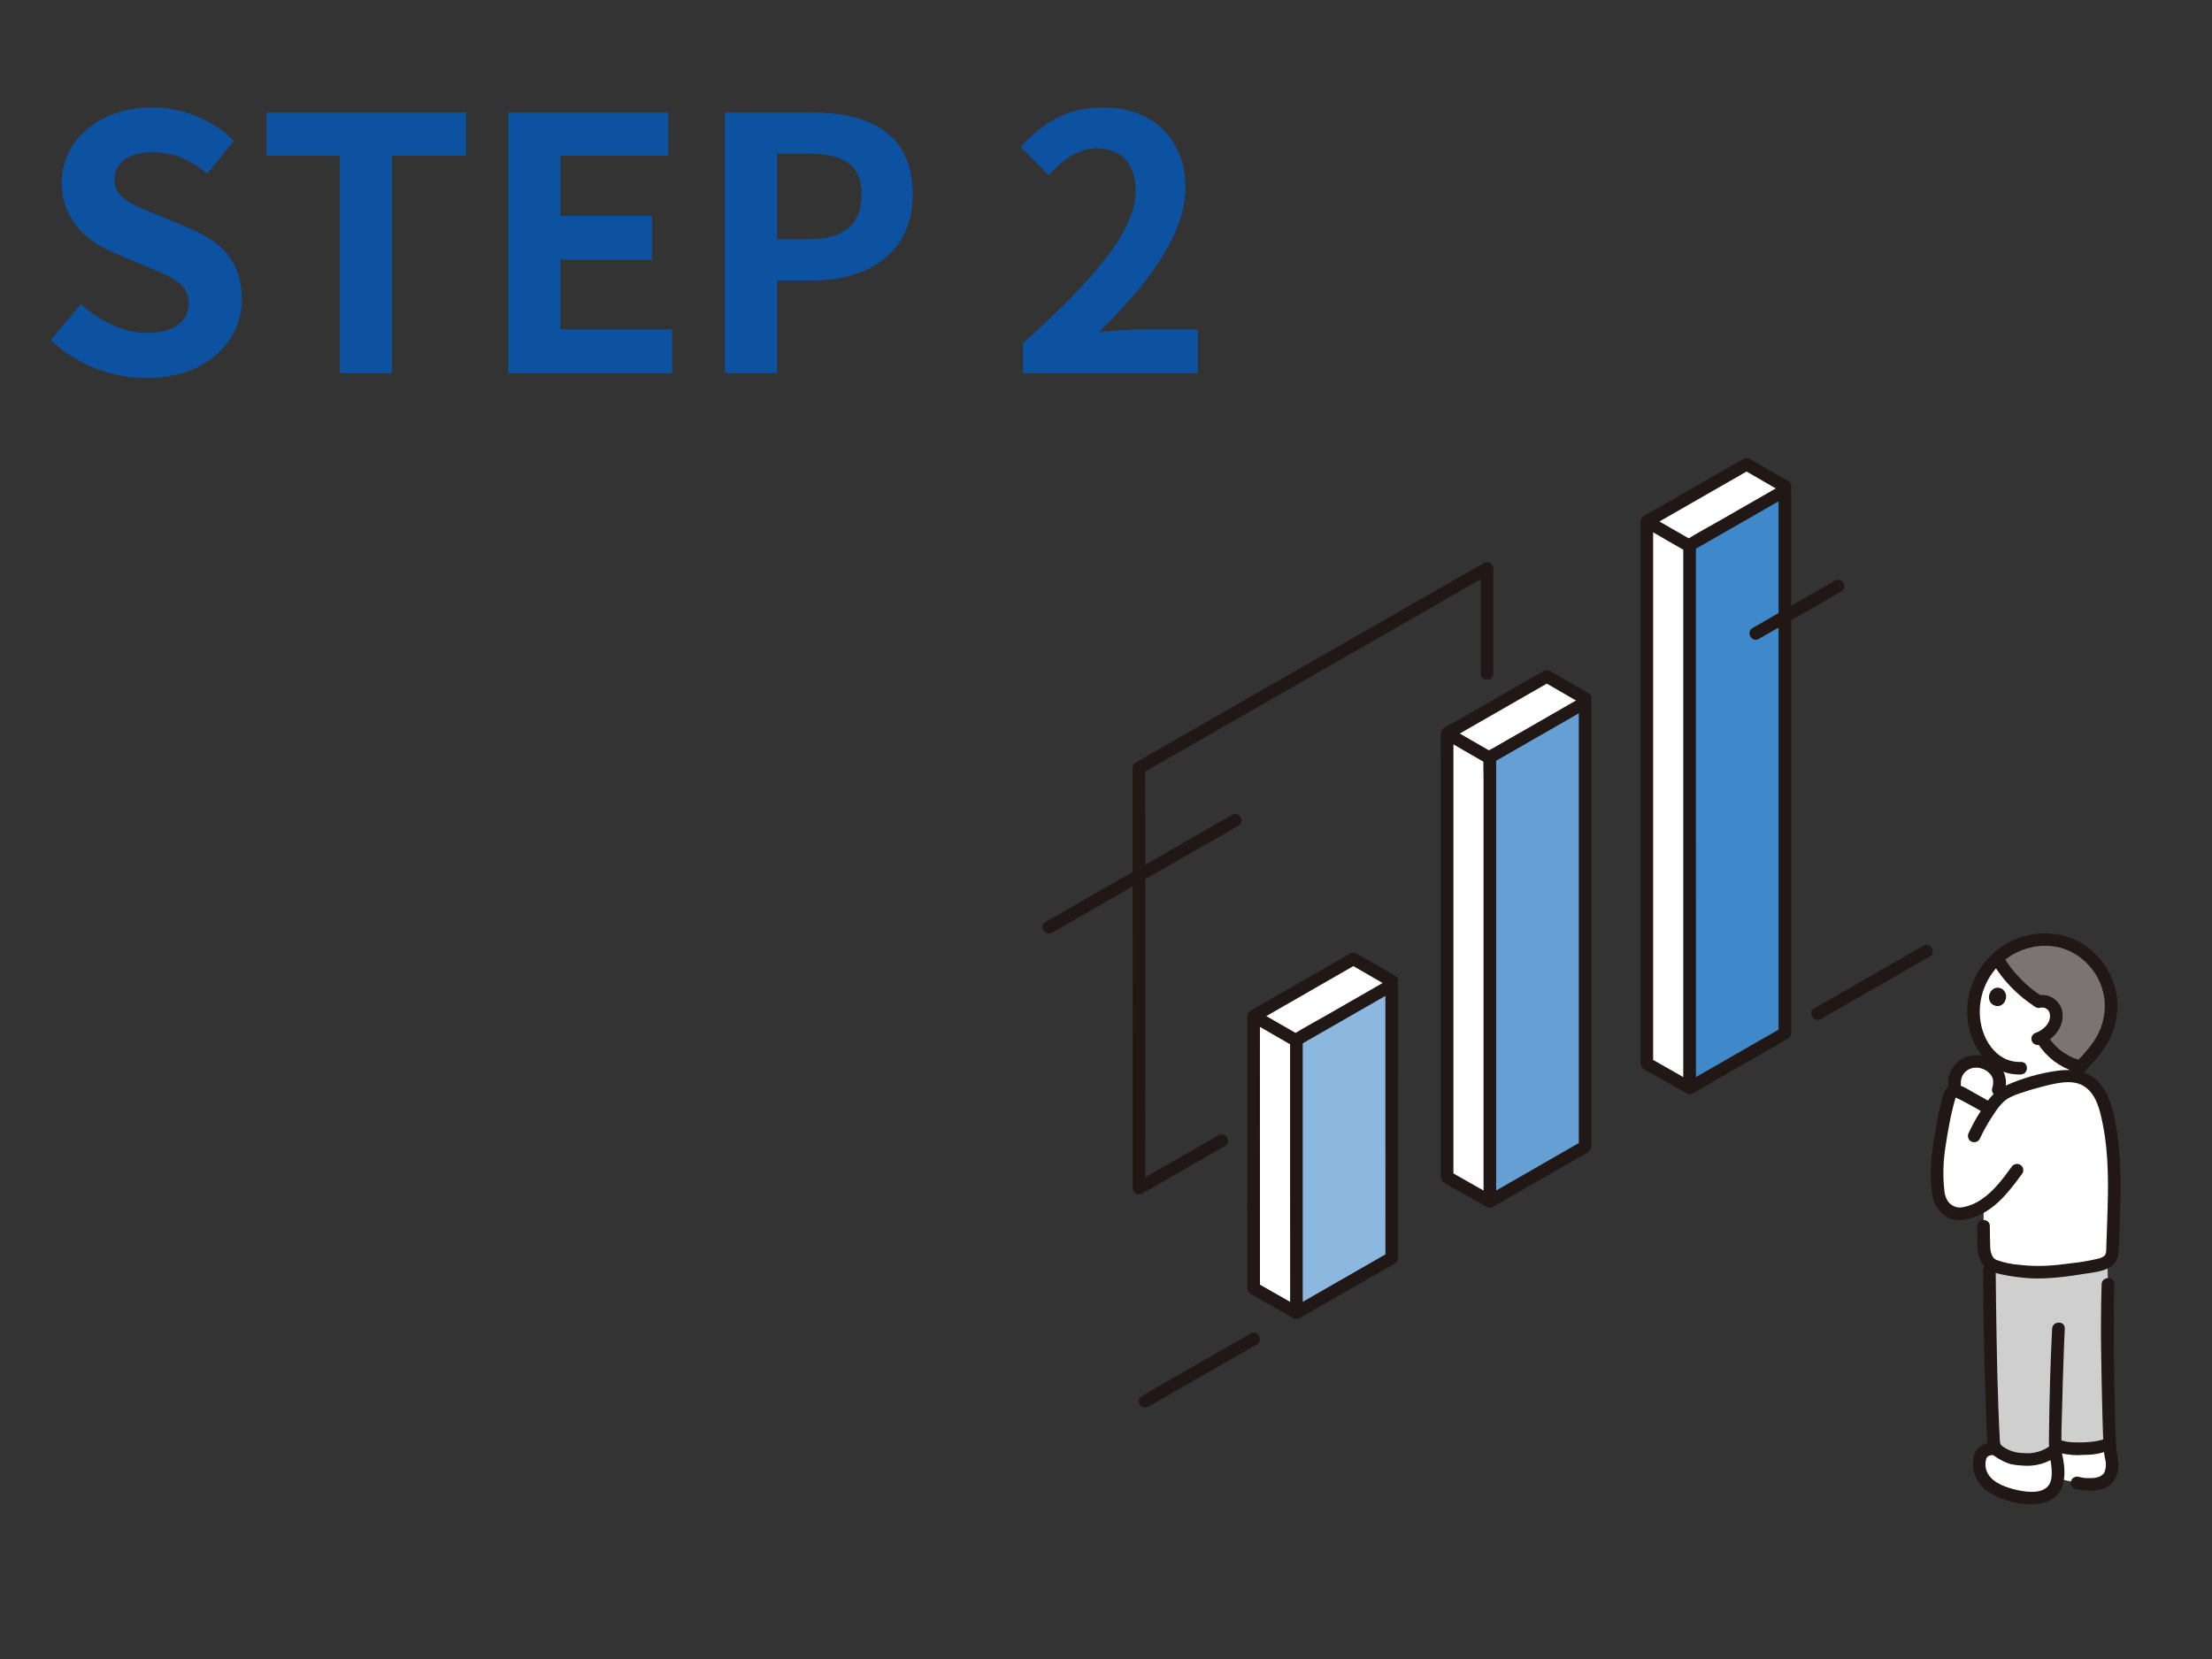 <svg xmlns="http://www.w3.org/2000/svg" xmlns:xlink="http://www.w3.org/1999/xlink" width="200" zoomAndPan="magnify" viewBox="0 0 150 112.5" height="150" preserveAspectRatio="xMidYMid meet" version="1.0"><rect x="0" y="0" width="150" height="112.5" fill="#333333" stroke="none"/><defs><g/><clipPath id="48fd9a4d33"><path d="M 111 31.062 L 122 31.062 L 122 74 L 111 74 Z M 111 31.062 " clip-rule="nonzero"/></clipPath><clipPath id="9a43c83afe"><path d="M 111 31.062 L 122 31.062 L 122 75 L 111 75 Z M 111 31.062 " clip-rule="nonzero"/></clipPath><clipPath id="95d2628a27"><path d="M 70.656 55 L 85 55 L 85 64 L 70.656 64 Z M 70.656 55 " clip-rule="nonzero"/></clipPath><clipPath id="6d6afcbbd8"><path d="M 134 97 L 143.832 97 L 143.832 101.996 L 134 101.996 Z M 134 97 " clip-rule="nonzero"/></clipPath><clipPath id="092f7cce90"><path d="M 135 63 L 143.832 63 L 143.832 73 L 135 73 Z M 135 63 " clip-rule="nonzero"/></clipPath><clipPath id="0489a56b4b"><path d="M 131 72 L 143.832 72 L 143.832 87 L 131 87 Z M 131 72 " clip-rule="nonzero"/></clipPath><clipPath id="497537972a"><path d="M 134 85 L 143.832 85 L 143.832 99 L 134 99 Z M 134 85 " clip-rule="nonzero"/></clipPath><clipPath id="7ec1d559f4"><path d="M 142 86 L 143.832 86 L 143.832 99 L 142 99 Z M 142 86 " clip-rule="nonzero"/></clipPath><clipPath id="ee180c9f8c"><path d="M 139 97 L 143.832 97 L 143.832 99 L 139 99 Z M 139 97 " clip-rule="nonzero"/></clipPath><clipPath id="de5fd35245"><path d="M 133 97 L 140 97 L 140 101.996 L 133 101.996 Z M 133 97 " clip-rule="nonzero"/></clipPath><clipPath id="348a12e885"><path d="M 140 97 L 143.832 97 L 143.832 101.996 L 140 101.996 Z M 140 97 " clip-rule="nonzero"/></clipPath><clipPath id="d2c896c718"><path d="M 133 72 L 143.832 72 L 143.832 87 L 133 87 Z M 133 72 " clip-rule="nonzero"/></clipPath><clipPath id="916547a7bf"><path d="M 133 63 L 143.832 63 L 143.832 74 L 133 74 Z M 133 63 " clip-rule="nonzero"/></clipPath></defs><path fill="#211715" d="M 101.262 45.688 C 101.262 43.305 101.262 40.926 101.262 38.547 C 101.262 38.469 101.242 38.398 101.203 38.336 C 101.164 38.27 101.113 38.219 101.047 38.18 C 100.98 38.145 100.91 38.125 100.832 38.125 C 100.758 38.125 100.688 38.141 100.621 38.18 L 90.68 43.875 L 81.234 49.289 L 77.016 51.707 C 76.875 51.793 76.805 51.914 76.805 52.074 C 76.805 55.27 76.805 58.465 76.805 61.66 C 76.805 65.566 76.809 69.477 76.809 73.387 C 76.809 75.781 76.809 78.176 76.809 80.57 C 76.809 80.648 76.828 80.719 76.867 80.781 C 76.906 80.848 76.957 80.898 77.023 80.938 C 77.09 80.973 77.16 80.992 77.238 80.992 C 77.312 80.992 77.387 80.977 77.453 80.938 C 79.324 79.863 81.195 78.789 83.07 77.715 C 83.547 77.445 83.117 76.711 82.637 76.984 C 80.766 78.059 78.891 79.129 77.02 80.203 L 77.664 80.57 C 77.664 76.402 77.664 72.234 77.66 68.062 C 77.66 64.426 77.66 60.789 77.66 57.152 C 77.66 55.461 77.656 53.77 77.656 52.074 L 77.445 52.441 L 85.574 47.785 L 95.426 42.137 L 101.051 38.914 L 100.406 38.547 C 100.406 40.926 100.406 43.309 100.406 45.688 C 100.406 46.234 101.262 46.234 101.262 45.688 Z M 101.262 45.688 " fill-opacity="1" fill-rule="nonzero"/><path fill="#ffffff" d="M 94.387 66.531 C 93.98 66.301 92.969 65.715 91.777 65.023 L 85.012 68.906 C 85.012 70.09 85.016 86.332 85.016 87.363 C 86.371 88.145 87.438 88.738 87.898 89.008 Z M 94.387 66.531 " fill-opacity="1" fill-rule="nonzero"/><path fill="#8cb8df" d="M 94.32 66.828 C 92.32 67.977 90.16 69.215 87.914 70.504 C 87.914 72.527 87.914 86.367 87.914 89.02 C 87.988 88.977 92.398 86.445 94.379 85.309 C 94.379 84.438 94.375 70.059 94.375 66.797 Z M 94.32 66.828 " fill-opacity="1" fill-rule="nonzero"/><g clip-path="url(#48fd9a4d33)"><path fill="#ffffff" d="M 121.051 32.996 C 120.645 32.762 119.629 32.176 118.438 31.488 L 111.676 35.367 C 111.676 36.551 111.676 71.09 111.676 72.121 C 113.035 72.902 114.098 73.496 114.562 73.766 Z M 121.051 32.996 " fill-opacity="1" fill-rule="nonzero"/></g><path fill="#ffffff" d="M 107.504 47.375 C 107.098 47.141 106.086 46.555 104.895 45.867 L 98.129 49.746 C 98.129 50.93 98.133 78.781 98.133 79.816 C 99.488 80.598 100.555 81.191 101.016 81.457 Z M 107.504 47.375 " fill-opacity="1" fill-rule="nonzero"/><path fill="#65a0d4" d="M 107.438 47.668 L 101.027 51.348 C 101.027 53.367 101.031 78.816 101.031 81.469 C 101.105 81.426 105.516 78.895 107.496 77.758 C 107.496 76.887 107.492 50.898 107.492 47.637 Z M 107.438 47.668 " fill-opacity="1" fill-rule="nonzero"/><path fill="#3f88c9" d="M 120.98 33.289 L 114.574 36.969 C 114.574 38.988 114.578 71.125 114.578 73.777 C 114.648 73.734 119.059 71.203 121.039 70.066 C 121.039 69.195 121.035 36.52 121.035 33.258 Z M 120.98 33.289 " fill-opacity="1" fill-rule="nonzero"/><g clip-path="url(#9a43c83afe)"><path fill="#211715" d="M 121.266 32.629 C 120.395 32.125 119.523 31.625 118.652 31.121 C 118.508 31.039 118.363 31.039 118.223 31.121 L 113.641 33.75 L 112.422 34.449 L 111.828 34.789 C 111.625 34.906 111.332 35.008 111.262 35.254 C 111.246 35.348 111.238 35.438 111.246 35.531 C 111.246 36.211 111.246 36.887 111.246 37.566 C 111.246 38.836 111.246 40.109 111.246 41.379 C 111.246 43.062 111.246 44.742 111.246 46.426 L 111.246 52.156 C 111.246 54.117 111.246 56.078 111.246 58.039 L 111.246 63.496 C 111.246 65.008 111.246 66.523 111.246 68.039 C 111.246 69.062 111.246 70.082 111.246 71.102 L 111.246 71.91 C 111.246 71.973 111.242 72.035 111.246 72.098 C 111.266 72.434 111.562 72.547 111.82 72.695 C 112.188 72.902 112.551 73.113 112.918 73.32 C 113.395 73.59 113.867 73.855 114.344 74.125 C 114.82 74.402 115.25 73.668 114.773 73.395 C 113.812 72.844 112.848 72.305 111.891 71.754 L 112.102 72.117 C 112.102 70.801 112.102 69.484 112.102 68.164 C 112.102 65.301 112.102 62.434 112.102 59.57 C 112.102 56.125 112.102 52.68 112.102 49.238 L 112.102 40.246 C 112.102 38.668 112.102 37.086 112.102 35.504 L 112.102 35.363 L 111.891 35.73 L 118.652 31.852 L 118.223 31.852 C 119.09 32.355 119.961 32.859 120.832 33.359 C 121.312 33.633 121.742 32.902 121.266 32.625 Z M 121.266 32.629 " fill-opacity="1" fill-rule="nonzero"/></g><path fill="#211715" d="M 111.656 35.84 C 112.469 36.309 113.285 36.781 114.098 37.25 C 114.203 37.309 114.309 37.324 114.426 37.293 C 114.539 37.266 114.625 37.199 114.684 37.098 C 114.746 36.996 114.758 36.887 114.73 36.773 C 114.699 36.66 114.633 36.574 114.531 36.516 C 113.715 36.047 112.902 35.578 112.086 35.105 C 111.984 35.047 111.879 35.031 111.762 35.062 C 111.648 35.094 111.562 35.156 111.504 35.258 C 111.441 35.359 111.43 35.469 111.457 35.582 C 111.488 35.695 111.555 35.781 111.656 35.84 Z M 111.656 35.84 " fill-opacity="1" fill-rule="nonzero"/><path fill="#211715" d="M 107.723 47.008 C 106.848 46.504 105.98 46.004 105.109 45.5 C 104.965 45.418 104.82 45.418 104.676 45.5 L 100.891 47.672 C 100.219 48.059 99.547 48.441 98.875 48.828 C 98.559 49.012 98.215 49.176 97.914 49.379 C 97.766 49.477 97.695 49.617 97.703 49.793 C 97.684 50.293 97.703 50.797 97.703 51.301 C 97.703 53.707 97.703 56.117 97.703 58.523 C 97.703 61.75 97.703 64.977 97.703 68.203 C 97.703 70.992 97.703 73.777 97.703 76.562 C 97.703 77.402 97.703 78.238 97.703 79.078 C 97.703 79.281 97.703 79.488 97.703 79.695 C 97.676 79.898 97.746 80.062 97.914 80.184 C 98.473 80.562 99.102 80.863 99.691 81.195 C 100.059 81.406 100.43 81.613 100.797 81.824 C 101.273 82.098 101.707 81.363 101.227 81.09 C 100.27 80.539 99.305 80 98.344 79.449 L 98.559 79.816 C 98.559 78.719 98.559 77.625 98.559 76.527 C 98.559 74.191 98.559 71.852 98.559 69.512 C 98.559 66.723 98.559 63.934 98.559 61.145 C 98.559 58.699 98.559 56.25 98.559 53.805 C 98.559 52.496 98.559 51.188 98.559 49.879 L 98.559 49.746 L 98.344 50.113 L 105.109 46.234 L 104.676 46.234 C 105.547 46.738 106.418 47.238 107.289 47.742 C 107.766 48.016 108.199 47.281 107.719 47.008 Z M 107.723 47.008 " fill-opacity="1" fill-rule="nonzero"/><path fill="#211715" d="M 98.109 50.219 C 98.926 50.688 99.742 51.16 100.555 51.629 C 100.656 51.688 100.766 51.703 100.879 51.672 C 100.992 51.645 101.082 51.578 101.141 51.477 C 101.199 51.375 101.215 51.266 101.184 51.152 C 101.156 51.039 101.09 50.953 100.988 50.895 C 100.172 50.426 99.355 49.957 98.543 49.484 C 98.441 49.426 98.332 49.41 98.219 49.441 C 98.105 49.473 98.016 49.535 97.957 49.637 C 97.898 49.738 97.883 49.848 97.914 49.961 C 97.941 50.074 98.008 50.16 98.109 50.219 Z M 98.109 50.219 " fill-opacity="1" fill-rule="nonzero"/><path fill="#211715" d="M 84.586 81.961 C 84.586 83.375 84.586 84.793 84.586 86.211 C 84.586 86.551 84.586 86.887 84.586 87.227 C 84.566 87.504 84.684 87.695 84.938 87.812 C 85.301 88.02 85.668 88.23 86.035 88.438 C 86.582 88.75 87.133 89.059 87.684 89.371 C 88.16 89.645 88.59 88.91 88.113 88.637 C 87.156 88.086 86.191 87.547 85.23 86.996 L 85.441 87.363 C 85.441 85.562 85.441 83.762 85.441 81.957 C 85.441 81.41 84.586 81.41 84.586 81.957 Z M 84.586 81.961 " fill-opacity="1" fill-rule="nonzero"/><path fill="#211715" d="M 94.605 66.168 C 93.734 65.664 92.863 65.164 91.992 64.66 C 91.848 64.574 91.703 64.574 91.559 64.66 L 86.348 67.648 L 84.98 68.434 C 84.773 68.555 84.598 68.66 84.586 68.922 C 84.582 68.953 84.586 68.988 84.586 69.02 L 84.586 69.844 C 84.586 72.363 84.586 74.883 84.586 77.402 C 84.586 78.941 84.586 80.48 84.586 82.023 C 84.586 82.57 85.441 82.57 85.441 82.023 C 85.438 78.113 85.438 74.203 85.438 70.293 C 85.438 69.832 85.438 69.371 85.438 68.906 L 85.227 69.273 L 91.988 65.391 L 91.559 65.391 C 92.43 65.895 93.301 66.398 94.172 66.898 C 94.648 67.176 95.082 66.441 94.605 66.168 Z M 94.605 66.168 " fill-opacity="1" fill-rule="nonzero"/><path fill="#211715" d="M 84.996 69.379 C 85.809 69.848 86.625 70.32 87.438 70.789 C 87.539 70.848 87.648 70.863 87.762 70.832 C 87.879 70.801 87.965 70.738 88.023 70.637 C 88.082 70.535 88.098 70.426 88.066 70.312 C 88.039 70.199 87.973 70.113 87.871 70.055 C 87.055 69.586 86.238 69.117 85.426 68.645 C 85.324 68.586 85.215 68.57 85.102 68.602 C 84.988 68.629 84.898 68.695 84.84 68.797 C 84.781 68.898 84.766 69.008 84.797 69.121 C 84.828 69.234 84.891 69.32 84.996 69.379 Z M 84.996 69.379 " fill-opacity="1" fill-rule="nonzero"/><path fill="#211715" d="M 123.477 69.102 C 125.41 67.992 127.34 66.883 129.273 65.773 L 130.859 64.863 C 131.336 64.59 130.902 63.855 130.426 64.133 C 128.309 65.348 126.191 66.562 124.078 67.777 L 123.043 68.367 C 122.566 68.641 122.996 69.375 123.477 69.102 Z M 123.477 69.102 " fill-opacity="1" fill-rule="nonzero"/><path fill="#211715" d="M 77.852 95.402 C 79.785 94.293 81.719 93.184 83.648 92.074 L 85.234 91.164 C 85.711 90.891 85.281 90.156 84.805 90.43 C 82.688 91.645 80.57 92.859 78.453 94.074 C 78.109 94.273 77.766 94.473 77.422 94.668 C 76.945 94.941 77.375 95.676 77.852 95.402 Z M 77.852 95.402 " fill-opacity="1" fill-rule="nonzero"/><path fill="#211715" d="M 121.465 44.207 C 121.465 40.984 121.465 37.758 121.465 34.531 C 121.465 34.105 121.465 33.684 121.465 33.258 C 121.465 33.184 121.445 33.113 121.406 33.047 C 121.367 32.98 121.312 32.93 121.25 32.891 C 121.184 32.855 121.113 32.836 121.035 32.836 C 120.961 32.836 120.887 32.852 120.82 32.891 L 116.633 35.293 C 115.906 35.711 115.16 36.105 114.449 36.547 C 114.215 36.672 114.113 36.867 114.145 37.133 C 114.145 37.773 114.145 38.418 114.145 39.059 C 114.145 41.73 114.145 44.402 114.145 47.074 C 114.145 50.625 114.145 54.172 114.145 57.719 C 114.145 61.043 114.145 64.367 114.145 67.691 C 114.145 69.629 114.145 71.57 114.145 73.508 L 114.145 73.777 C 114.148 73.852 114.168 73.922 114.207 73.988 C 114.246 74.055 114.297 74.105 114.363 74.141 C 114.43 74.18 114.5 74.199 114.574 74.199 C 114.652 74.199 114.723 74.18 114.789 74.145 C 116.359 73.227 117.941 72.332 119.52 71.43 L 120.969 70.598 C 121.203 70.461 121.449 70.359 121.465 70.051 C 121.469 70.012 121.465 69.973 121.465 69.93 L 121.465 62.789 C 121.465 59.969 121.465 57.145 121.465 54.324 C 121.465 51.309 121.465 48.289 121.465 45.273 L 121.465 44.207 C 121.465 43.66 120.609 43.66 120.609 44.207 L 120.609 57.473 C 120.609 60.934 120.609 64.391 120.609 67.852 C 120.609 68.59 120.609 69.328 120.609 70.066 L 120.82 69.699 C 118.871 70.82 116.918 71.941 114.965 73.062 C 114.762 73.176 114.559 73.293 114.359 73.41 L 115.004 73.777 C 115.004 72.277 115.004 70.777 115.004 69.273 C 115.004 66.426 115.004 63.578 115.004 60.73 C 115.004 57.402 115.004 54.074 115 50.742 L 115 42 C 115 40.387 115 38.777 115 37.164 L 115 36.969 L 114.789 37.332 L 121.254 33.625 L 120.609 33.258 C 120.609 35.996 120.609 38.734 120.609 41.469 C 120.609 42.383 120.609 43.297 120.609 44.207 C 120.609 44.754 121.465 44.758 121.465 44.207 Z M 121.465 44.207 " fill-opacity="1" fill-rule="nonzero"/><path fill="#211715" d="M 107.219 47.301 L 103.891 49.215 L 102.141 50.215 L 101.273 50.715 C 101 50.871 100.621 50.996 100.602 51.352 C 100.574 51.832 100.602 52.316 100.602 52.797 L 100.602 59.152 C 100.602 62.07 100.602 64.988 100.602 67.906 C 100.602 70.656 100.602 73.406 100.602 76.156 C 100.602 77.844 100.602 79.527 100.602 81.211 L 100.602 81.469 C 100.602 81.543 100.621 81.613 100.66 81.68 C 100.699 81.746 100.754 81.797 100.816 81.832 C 100.883 81.871 100.957 81.891 101.031 81.891 C 101.105 81.891 101.18 81.871 101.246 81.836 C 102.363 81.184 103.488 80.547 104.609 79.902 L 107.086 78.48 C 107.391 78.309 107.898 78.133 107.918 77.742 C 107.922 77.688 107.918 77.633 107.918 77.578 L 107.918 72.543 C 107.918 69.512 107.918 66.48 107.918 63.449 L 107.918 54.039 C 107.918 52.016 107.918 49.992 107.918 47.969 L 107.918 47.637 C 107.918 47.562 107.898 47.492 107.859 47.426 C 107.82 47.359 107.77 47.309 107.703 47.27 C 107.637 47.234 107.566 47.215 107.488 47.215 C 107.414 47.215 107.34 47.234 107.273 47.27 L 107.219 47.301 C 106.742 47.574 107.172 48.309 107.648 48.035 L 107.707 48.004 L 107.062 47.637 C 107.062 49.02 107.062 50.406 107.062 51.789 C 107.062 54.195 107.062 56.602 107.062 59.004 C 107.062 61.719 107.062 64.434 107.062 67.145 C 107.062 69.453 107.062 71.766 107.062 74.074 C 107.062 75.266 107.062 76.457 107.062 77.652 L 107.062 77.758 L 107.273 77.391 C 105.324 78.512 103.371 79.633 101.418 80.754 C 101.215 80.871 101.012 80.984 100.812 81.102 L 101.457 81.469 C 101.457 80.191 101.457 78.914 101.457 77.637 C 101.457 75.32 101.457 73.008 101.457 70.695 C 101.457 68.004 101.457 65.312 101.457 62.617 C 101.457 60.27 101.457 57.922 101.457 55.574 C 101.457 54.227 101.457 52.879 101.457 51.535 L 101.457 51.348 L 101.242 51.711 L 107.648 48.035 C 108.129 47.762 107.699 47.027 107.219 47.301 Z M 107.219 47.301 " fill-opacity="1" fill-rule="nonzero"/><path fill="#211715" d="M 87.484 80.398 C 87.484 83.273 87.488 86.145 87.488 89.02 C 87.488 89.094 87.508 89.164 87.547 89.23 C 87.586 89.297 87.641 89.348 87.703 89.383 C 87.77 89.422 87.844 89.441 87.918 89.441 C 87.992 89.441 88.066 89.422 88.133 89.387 C 89.684 88.48 91.246 87.598 92.801 86.703 L 94.242 85.879 C 94.488 85.738 94.789 85.625 94.809 85.301 C 94.809 85.254 94.809 85.207 94.809 85.16 C 94.809 84.715 94.809 84.27 94.809 83.82 C 94.809 82.051 94.809 80.277 94.809 78.504 C 94.809 76.348 94.805 74.191 94.805 72.035 C 94.805 70.41 94.805 68.781 94.805 67.156 L 94.805 66.797 C 94.805 66.719 94.785 66.648 94.746 66.586 C 94.707 66.52 94.656 66.469 94.59 66.43 C 94.523 66.395 94.453 66.375 94.375 66.375 C 94.301 66.375 94.227 66.391 94.16 66.43 L 89.973 68.832 C 89.246 69.25 88.5 69.645 87.789 70.086 C 87.566 70.199 87.465 70.383 87.484 70.629 L 87.484 70.988 C 87.484 72.949 87.484 74.914 87.484 76.875 C 87.484 78.086 87.484 79.301 87.484 80.512 C 87.484 81.059 88.34 81.059 88.34 80.512 C 88.34 77.582 88.34 74.652 88.34 71.723 L 88.34 70.504 L 88.129 70.871 L 94.59 67.164 L 93.945 66.797 C 93.945 69.277 93.945 71.758 93.945 74.242 C 93.945 77.18 93.949 80.117 93.949 83.059 C 93.949 83.809 93.949 84.559 93.949 85.309 L 94.16 84.941 C 92.207 86.062 90.254 87.184 88.305 88.301 C 88.102 88.418 87.898 88.535 87.695 88.652 L 88.34 89.02 C 88.34 86.145 88.34 83.27 88.34 80.398 C 88.34 79.852 87.484 79.848 87.484 80.398 Z M 87.484 80.398 " fill-opacity="1" fill-rule="nonzero"/><path fill="#211715" d="M 119.273 43.324 C 121.137 42.254 123 41.184 124.863 40.109 C 125.34 39.836 124.91 39.102 124.434 39.375 C 122.57 40.445 120.703 41.52 118.84 42.59 C 118.363 42.863 118.793 43.598 119.273 43.324 Z M 119.273 43.324 " fill-opacity="1" fill-rule="nonzero"/><g clip-path="url(#95d2628a27)"><path fill="#211715" d="M 71.328 63.254 C 72.656 62.492 73.988 61.73 75.316 60.965 L 81.254 57.559 L 83.98 55.992 C 84.457 55.719 84.027 54.984 83.547 55.258 C 81.781 56.273 80.016 57.285 78.25 58.301 L 72.676 61.5 L 70.898 62.523 C 70.422 62.793 70.852 63.527 71.328 63.254 Z M 71.328 63.254 " fill-opacity="1" fill-rule="nonzero"/></g><g clip-path="url(#6d6afcbbd8)"><path fill="#ffffff" d="M 143.066 98.086 L 142.852 97.973 C 142.176 98.293 140.043 98.336 139.641 98.043 C 138.867 98.926 137.758 99.051 136.758 98.918 C 136.621 98.91 136.484 98.883 136.355 98.84 C 135.992 98.719 135.672 98.531 135.387 98.277 C 135.383 98.277 135.379 98.273 135.375 98.27 C 135.301 98.277 135.254 98.281 135.254 98.281 C 135.09 98.184 134.586 98.285 134.379 98.594 C 134.176 98.902 134.18 99.496 134.297 99.848 C 134.551 100.609 135.293 101 136.059 101.273 C 136.859 101.574 137.684 101.648 138.527 101.492 C 138.895 101.398 139.168 101.188 139.348 100.855 C 139.449 100.668 139.512 100.469 139.535 100.258 L 140.852 100.559 C 141.117 100.629 141.391 100.66 141.668 100.664 C 141.801 100.66 141.93 100.652 142.062 100.641 C 142.473 100.617 142.797 100.441 143.039 100.113 C 143.172 99.863 143.234 99.598 143.23 99.312 C 143.242 99.035 143.059 98.363 143.066 98.086 Z M 143.066 98.086 " fill-opacity="1" fill-rule="nonzero"/></g><path fill="#ffffff" d="M 139.41 69.176 C 139.375 69.348 139.309 69.508 139.211 69.652 C 139.012 69.945 138.75 70.176 138.43 70.336 C 138.711 70.84 139.082 71.266 139.543 71.617 C 140.004 71.969 140.516 72.211 141.082 72.348 C 140.879 72.531 140.715 72.742 140.594 72.988 C 140.113 72.957 139.641 72.992 139.168 73.098 C 137.992 73.324 136.367 73.855 135.941 74.129 C 135.672 74.309 135.438 74.527 135.234 74.785 L 135.508 73.914 C 135.617 73.586 135.617 73.262 135.516 72.934 C 135.379 72.609 135.156 72.363 134.844 72.195 L 134.957 71.594 C 134.953 71.594 134.953 71.59 134.949 71.59 C 134.402 71.016 134.055 70.34 133.914 69.562 C 133.785 68.883 133.797 68.203 133.949 67.527 C 134.102 66.848 134.383 66.23 134.797 65.672 C 134.984 65.418 135.195 65.188 135.426 64.977 C 136.125 66.191 137.07 67.172 138.258 67.926 C 138.469 67.875 138.672 67.891 138.871 67.98 C 139.07 68.066 139.223 68.203 139.328 68.395 C 139.445 68.645 139.473 68.906 139.41 69.176 Z M 139.41 69.176 " fill-opacity="1" fill-rule="nonzero"/><path fill="#ffffff" d="M 134.395 72.023 C 134.156 71.961 133.914 71.957 133.672 72.012 C 133.5 72.047 133.34 72.113 133.191 72.211 C 133.047 72.305 132.918 72.426 132.816 72.566 C 132.711 72.707 132.637 72.863 132.59 73.031 C 132.543 73.199 132.527 73.371 132.543 73.543 L 132.574 73.969 C 132.637 73.973 132.699 73.984 132.758 74.012 C 133.203 74.219 134.461 74.914 134.793 75.129 L 134.918 75.207 C 135.16 74.832 135.457 74.508 135.801 74.227 L 135.508 73.914 C 135.613 73.586 135.617 73.262 135.512 72.934 C 135.297 72.441 134.922 72.137 134.395 72.023 Z M 134.395 72.023 " fill-opacity="1" fill-rule="nonzero"/><g clip-path="url(#092f7cce90)"><path fill="#7a7473" d="M 137.703 63.816 C 136.836 64 136.078 64.383 135.426 64.977 C 136.125 66.191 137.07 67.172 138.258 67.926 C 138.469 67.875 138.672 67.891 138.871 67.98 C 139.07 68.066 139.223 68.203 139.328 68.395 C 139.523 68.836 139.484 69.254 139.215 69.652 C 139.012 69.949 138.75 70.176 138.43 70.336 C 138.711 70.84 139.082 71.266 139.543 71.617 C 140.004 71.969 140.516 72.211 141.082 72.348 C 141.102 72.328 141.121 72.305 141.145 72.281 C 141.738 71.633 142.168 71.18 142.531 70.543 C 143.062 69.625 143.258 68.641 143.117 67.594 C 142.824 65.547 141.07 63.836 138.992 63.723 C 138.559 63.695 138.129 63.727 137.703 63.816 Z M 137.703 63.816 " fill-opacity="1" fill-rule="nonzero"/></g><path fill="#211715" d="M 136.027 67.684 C 135.996 67.895 135.891 68.055 135.707 68.164 C 135.582 68.23 135.449 68.242 135.312 68.203 C 135.121 68.152 134.988 68.035 134.914 67.852 C 134.867 67.707 134.863 67.566 134.906 67.426 C 134.953 67.281 135.035 67.164 135.152 67.074 C 135.273 66.992 135.402 66.965 135.543 66.984 C 135.688 67.004 135.805 67.07 135.895 67.18 C 136.02 67.324 136.062 67.492 136.027 67.684 Z M 136.027 67.684 " fill-opacity="1" fill-rule="nonzero"/><g clip-path="url(#0489a56b4b)"><path fill="#ffffff" d="M 141.172 85.984 C 141.414 85.945 141.66 85.906 141.914 85.867 C 142.262 85.809 142.84 85.66 143.027 85.438 C 143.266 85.152 143.254 84.852 143.266 84.434 C 143.363 81.188 143.555 78.77 142.984 76.004 C 142.805 75.137 142.555 74.238 141.934 73.609 C 141.309 72.977 140.512 72.836 139.168 73.098 C 137.988 73.324 136.367 73.855 135.941 74.129 C 135.527 74.422 135.188 74.781 134.918 75.207 L 134.793 75.125 C 134.461 74.914 133.203 74.219 132.758 74.008 C 132.66 73.973 132.562 73.957 132.457 73.969 C 132.328 73.988 132.262 74.133 132.223 74.258 C 131.91 75.348 131.68 76.457 131.527 77.578 C 131.328 78.719 131.305 79.863 131.461 81.012 C 131.539 81.469 131.77 81.832 132.152 82.098 C 132.469 82.363 132.945 82.336 133.348 82.242 C 133.77 82.145 134.16 81.977 134.52 81.738 L 134.504 83.141 C 134.504 83.797 134.531 84.555 134.531 84.555 C 134.52 84.91 134.707 85.512 135 85.711 C 135.262 85.891 135.609 85.969 136.395 86.113 C 137.996 86.402 139.434 86.254 141.172 85.984 Z M 141.172 85.984 " fill-opacity="1" fill-rule="nonzero"/></g><g clip-path="url(#497537972a)"><path fill="#cfcfcf" d="M 138.234 86.27 C 137.617 86.273 137.004 86.223 136.395 86.113 C 135.512 85.953 135.18 85.871 134.906 85.637 C 134.891 87.551 135.043 95.062 135.191 97.793 L 135.238 98.02 C 135.301 98.348 135.812 98.625 136.355 98.84 C 136.484 98.883 136.617 98.91 136.758 98.918 C 137.754 99.051 138.867 98.926 139.637 98.043 C 140.133 98.398 143.215 98.262 143.051 97.715 C 142.953 95 142.863 89.52 142.945 87.086 C 142.945 87.086 142.926 86.25 142.906 85.543 C 142.594 85.707 142.266 85.816 141.918 85.867 C 140.699 86.098 139.473 86.23 138.234 86.27 Z M 138.234 86.27 " fill-opacity="1" fill-rule="nonzero"/></g><path fill="#211715" d="M 134.477 86.164 C 134.488 89.324 134.566 92.488 134.676 95.645 C 134.699 96.371 134.727 97.098 134.766 97.82 C 134.793 98.363 135.648 98.367 135.621 97.82 C 135.445 94.664 135.402 91.5 135.355 88.34 C 135.344 87.617 135.336 86.891 135.332 86.164 C 135.332 85.617 134.477 85.617 134.477 86.164 Z M 134.477 86.164 " fill-opacity="1" fill-rule="nonzero"/><g clip-path="url(#7ec1d559f4)"><path fill="#211715" d="M 142.516 87.086 C 142.422 90.043 142.496 93.012 142.57 95.969 C 142.59 96.676 142.609 97.383 142.641 98.086 C 142.66 98.629 143.516 98.633 143.496 98.086 C 143.375 95.129 143.332 92.16 143.344 89.199 C 143.344 88.496 143.352 87.789 143.371 87.086 C 143.391 86.539 142.535 86.539 142.516 87.086 Z M 142.516 87.086 " fill-opacity="1" fill-rule="nonzero"/></g><path fill="#211715" d="M 139.16 90.098 C 139.039 92.434 138.977 94.777 138.949 97.117 C 138.945 97.52 138.934 97.93 138.965 98.332 C 139.004 98.875 139.859 98.879 139.82 98.332 C 139.75 97.426 139.812 96.496 139.832 95.59 C 139.863 94.27 139.902 92.945 139.953 91.625 C 139.973 91.113 139.988 90.605 140.016 90.098 C 140.047 89.551 139.191 89.555 139.16 90.098 Z M 139.16 90.098 " fill-opacity="1" fill-rule="nonzero"/><path fill="#211715" d="M 134.824 98.133 C 134.93 98.547 135.32 98.816 135.684 99.004 C 135.902 99.125 136.129 99.223 136.371 99.289 C 136.602 99.336 136.836 99.367 137.07 99.379 C 138.02 99.473 138.871 99.23 139.629 98.648 C 139.711 98.566 139.75 98.465 139.75 98.348 C 139.75 98.23 139.711 98.133 139.629 98.047 C 139.543 97.969 139.441 97.93 139.324 97.93 C 139.207 97.93 139.105 97.969 139.023 98.047 C 138.477 98.438 137.867 98.602 137.195 98.535 C 136.863 98.531 136.543 98.465 136.238 98.332 C 136.078 98.262 135.926 98.176 135.785 98.07 C 135.742 98.035 135.703 98 135.664 97.957 C 135.684 97.977 135.68 97.969 135.652 97.926 C 135.664 97.961 135.664 97.957 135.648 97.91 C 135.512 97.379 134.688 97.602 134.824 98.133 Z M 134.824 98.133 " fill-opacity="1" fill-rule="nonzero"/><g clip-path="url(#ee180c9f8c)"><path fill="#211715" d="M 139.688 98.527 C 140.238 98.664 140.797 98.707 141.359 98.656 C 141.949 98.66 142.52 98.555 143.066 98.34 C 143.168 98.277 143.234 98.191 143.266 98.078 C 143.293 97.965 143.281 97.859 143.223 97.758 C 143.16 97.66 143.074 97.594 142.961 97.566 C 142.848 97.535 142.738 97.547 142.637 97.605 C 142.559 97.641 142.738 97.57 142.652 97.602 C 142.629 97.605 142.609 97.613 142.59 97.621 C 142.539 97.637 142.488 97.652 142.438 97.664 C 142.32 97.695 142.199 97.719 142.078 97.738 L 141.988 97.754 C 141.938 97.762 142.055 97.746 141.973 97.754 C 141.902 97.762 141.832 97.77 141.762 97.777 C 141.613 97.793 141.469 97.801 141.32 97.809 C 141.043 97.82 140.762 97.816 140.484 97.801 C 140.426 97.797 140.367 97.789 140.309 97.785 C 140.277 97.781 140.242 97.777 140.211 97.773 C 140.324 97.785 140.223 97.773 140.199 97.773 C 140.105 97.758 140.008 97.734 139.918 97.707 C 139.801 97.676 139.695 97.691 139.59 97.75 C 139.488 97.805 139.422 97.891 139.391 98.004 C 139.359 98.117 139.371 98.227 139.43 98.328 C 139.488 98.43 139.574 98.496 139.688 98.527 Z M 139.688 98.527 " fill-opacity="1" fill-rule="nonzero"/></g><g clip-path="url(#de5fd35245)"><path fill="#211715" d="M 135.469 97.914 C 135.102 97.766 134.754 97.793 134.418 98.004 C 134.031 98.234 133.828 98.578 133.805 99.023 C 133.758 99.445 133.824 99.848 134.012 100.234 C 134.195 100.617 134.469 100.922 134.828 101.152 C 135.641 101.672 136.527 101.953 137.496 101.992 C 138.398 102.035 139.371 101.848 139.781 100.945 C 140.129 100.172 139.988 99.262 139.805 98.465 C 139.68 97.93 138.855 98.156 138.977 98.691 C 139.082 99.098 139.133 99.508 139.133 99.926 C 139.133 100.051 139.121 100.176 139.098 100.301 C 139.082 100.355 139.07 100.414 139.051 100.473 C 139.047 100.488 138.984 100.637 139.027 100.551 C 138.66 101.336 137.535 101.203 136.828 101.051 C 136.133 100.898 135.211 100.609 134.82 99.965 C 134.645 99.66 134.594 99.34 134.672 99 C 134.688 98.867 134.754 98.773 134.875 98.719 C 134.934 98.695 135.004 98.695 135.059 98.668 C 135.086 98.656 135.117 98.688 135.035 98.648 C 135.531 98.883 135.965 98.152 135.469 97.914 Z M 135.469 97.914 " fill-opacity="1" fill-rule="nonzero"/></g><g clip-path="url(#348a12e885)"><path fill="#211715" d="M 142.641 98.086 C 142.656 98.406 142.703 98.723 142.777 99.035 C 142.789 99.078 142.793 99.121 142.797 99.164 C 142.797 99.051 142.793 99.141 142.797 99.168 C 142.805 99.23 142.805 99.289 142.805 99.352 C 142.801 99.402 142.797 99.453 142.793 99.504 C 142.785 99.605 142.805 99.461 142.785 99.551 C 142.773 99.605 142.766 99.656 142.75 99.711 C 142.746 99.727 142.707 99.844 142.719 99.812 C 142.734 99.777 142.676 99.883 142.672 99.898 C 142.645 99.938 142.645 99.941 142.672 99.902 C 142.66 99.918 142.648 99.934 142.633 99.945 C 142.605 99.98 142.574 100.008 142.539 100.039 C 142.605 99.98 142.5 100.059 142.484 100.07 C 142.445 100.094 142.406 100.109 142.367 100.133 C 142.32 100.152 142.32 100.152 142.363 100.133 C 142.344 100.141 142.324 100.148 142.309 100.152 C 142.219 100.18 142.133 100.203 142.043 100.219 C 142.012 100.223 142.02 100.223 142.062 100.215 C 142.031 100.219 141.996 100.223 141.965 100.223 C 141.914 100.227 141.859 100.23 141.805 100.234 C 141.707 100.238 141.605 100.238 141.508 100.234 C 141.457 100.23 141.41 100.227 141.363 100.223 C 141.312 100.219 141.309 100.219 141.352 100.223 C 141.332 100.219 141.312 100.219 141.289 100.215 C 141.18 100.195 141.07 100.172 140.961 100.148 C 140.848 100.117 140.742 100.129 140.637 100.188 C 140.535 100.246 140.469 100.332 140.438 100.445 C 140.406 100.559 140.418 100.664 140.477 100.77 C 140.535 100.871 140.621 100.938 140.734 100.969 C 141.621 101.172 142.887 101.203 143.418 100.312 C 143.629 99.926 143.703 99.516 143.641 99.082 C 143.613 98.875 143.574 98.672 143.539 98.465 C 143.531 98.422 143.523 98.375 143.516 98.332 C 143.512 98.309 143.508 98.289 143.504 98.27 C 143.5 98.219 143.5 98.227 143.508 98.289 C 143.492 98.223 143.488 98.156 143.492 98.086 C 143.492 97.969 143.453 97.871 143.367 97.785 C 143.285 97.703 143.184 97.664 143.066 97.664 C 142.949 97.664 142.848 97.703 142.766 97.785 C 142.68 97.871 142.637 97.969 142.641 98.086 Z M 142.641 98.086 " fill-opacity="1" fill-rule="nonzero"/></g><path fill="#211715" d="M 136.406 79.137 C 135.828 79.926 135.211 80.762 134.387 81.32 C 133.992 81.598 133.559 81.781 133.078 81.867 C 132.855 81.906 132.645 81.875 132.445 81.77 C 132.246 81.668 132.098 81.512 132.004 81.309 C 131.906 81.102 131.852 80.887 131.844 80.66 C 131.809 80.344 131.789 80.023 131.785 79.703 C 131.777 79.062 131.824 78.422 131.922 77.789 C 132.012 77.199 132.109 76.605 132.227 76.02 C 132.285 75.727 132.348 75.434 132.422 75.141 C 132.461 74.98 132.504 74.82 132.547 74.66 C 132.566 74.594 132.586 74.531 132.605 74.469 C 132.617 74.434 132.629 74.398 132.637 74.359 C 132.652 74.312 132.617 74.32 132.531 74.391 C 132.531 74.387 132.906 74.559 132.934 74.574 C 133.148 74.688 133.363 74.801 133.574 74.918 C 133.91 75.102 134.25 75.285 134.578 75.492 C 135.043 75.789 135.473 75.055 135.008 74.762 C 134.656 74.535 134.281 74.336 133.914 74.133 C 133.539 73.93 133.098 73.609 132.668 73.555 C 131.836 73.441 131.719 74.414 131.574 75.012 C 131.402 75.727 131.277 76.449 131.16 77.168 C 131.031 77.906 130.953 78.648 130.93 79.395 C 130.926 79.734 130.938 80.074 130.965 80.41 C 130.973 80.773 131.035 81.129 131.145 81.477 C 131.359 82.02 131.855 82.57 132.449 82.695 C 133.051 82.82 133.695 82.633 134.242 82.383 C 135.492 81.809 136.359 80.641 137.145 79.566 C 137.203 79.465 137.219 79.355 137.188 79.242 C 137.16 79.129 137.094 79.043 136.992 78.984 C 136.891 78.926 136.781 78.914 136.668 78.941 C 136.555 78.973 136.469 79.035 136.406 79.137 Z M 136.406 79.137 " fill-opacity="1" fill-rule="nonzero"/><path fill="#211715" d="M 135.918 74.027 C 135.996 73.812 136.035 73.59 136.027 73.363 C 136.02 73.133 135.969 72.914 135.879 72.707 C 135.789 72.496 135.664 72.309 135.5 72.148 C 135.34 71.988 135.152 71.859 134.941 71.77 C 134.152 71.402 133.156 71.5 132.574 72.188 C 132.238 72.578 132.086 73.031 132.117 73.543 C 132.117 73.66 132.16 73.758 132.242 73.844 C 132.324 73.926 132.426 73.965 132.543 73.969 C 132.66 73.969 132.762 73.926 132.844 73.844 C 132.926 73.762 132.969 73.66 132.973 73.543 C 132.969 73.488 132.965 73.434 132.969 73.379 C 132.969 73.363 132.988 73.203 132.973 73.293 C 132.988 73.203 133.012 73.117 133.043 73.027 C 133.059 72.984 133.059 72.98 133.043 73.023 C 133.051 73 133.062 72.977 133.074 72.953 C 133.094 72.922 133.113 72.887 133.133 72.855 C 133.141 72.84 133.234 72.723 133.176 72.789 C 133.211 72.75 133.246 72.711 133.281 72.676 C 133.309 72.652 133.34 72.625 133.367 72.602 C 133.301 72.656 133.426 72.566 133.438 72.555 C 133.484 72.527 133.531 72.504 133.578 72.48 C 133.504 72.52 133.617 72.469 133.625 72.465 C 133.676 72.445 133.73 72.434 133.785 72.422 C 133.809 72.414 133.836 72.41 133.863 72.406 C 133.812 72.41 133.816 72.41 133.867 72.406 C 133.961 72.398 134.051 72.398 134.145 72.406 C 134.195 72.41 134.199 72.41 134.148 72.406 C 134.176 72.41 134.203 72.414 134.23 72.418 C 134.27 72.426 134.309 72.438 134.348 72.449 C 134.398 72.461 134.449 72.48 134.5 72.5 C 134.422 72.469 134.566 72.531 134.578 72.539 C 134.613 72.555 134.648 72.574 134.684 72.598 C 134.695 72.605 134.824 72.695 134.762 72.645 C 134.832 72.703 134.898 72.766 134.961 72.832 C 134.992 72.871 134.996 72.875 134.969 72.84 C 134.984 72.859 135 72.883 135.016 72.902 C 135.043 72.945 135.066 72.992 135.094 73.039 C 135.137 73.113 135.086 72.988 135.113 73.082 C 135.133 73.141 135.148 73.199 135.156 73.258 C 135.148 73.199 135.16 73.336 135.16 73.352 C 135.16 73.406 135.156 73.461 135.152 73.52 C 135.148 73.57 135.148 73.582 135.152 73.543 C 135.148 73.574 135.145 73.605 135.137 73.633 C 135.125 73.691 135.113 73.746 135.094 73.801 C 135.062 73.914 135.078 74.02 135.137 74.121 C 135.195 74.223 135.281 74.289 135.395 74.32 C 135.508 74.352 135.617 74.34 135.719 74.281 C 135.82 74.223 135.887 74.141 135.922 74.027 Z M 135.918 74.027 " fill-opacity="1" fill-rule="nonzero"/><g clip-path="url(#d2c896c718)"><path fill="#211715" d="M 134.078 83.141 C 134.078 83.609 134.094 84.078 134.105 84.551 C 134.094 85.086 134.27 85.555 134.629 85.957 C 134.934 86.246 135.391 86.348 135.789 86.43 C 136.414 86.562 137.047 86.648 137.688 86.684 C 139.008 86.746 140.32 86.547 141.617 86.34 C 142.137 86.258 142.727 86.191 143.168 85.875 C 143.676 85.512 143.68 84.891 143.695 84.328 C 143.773 81.805 143.941 79.273 143.555 76.766 C 143.371 75.586 143.137 74.277 142.293 73.371 C 141.559 72.582 140.531 72.469 139.512 72.609 C 138.285 72.781 137.109 73.121 135.984 73.629 C 135.426 73.922 134.98 74.332 134.645 74.863 C 134.203 75.477 133.82 76.129 133.504 76.816 C 133.449 76.918 133.434 77.027 133.465 77.137 C 133.492 77.25 133.559 77.336 133.656 77.398 C 133.758 77.457 133.867 77.469 133.98 77.441 C 134.094 77.41 134.184 77.348 134.242 77.246 C 134.496 76.699 134.789 76.176 135.121 75.672 C 135.406 75.234 135.727 74.754 136.184 74.477 C 136.496 74.309 136.824 74.176 137.164 74.078 C 137.656 73.91 138.156 73.766 138.664 73.641 C 139.473 73.445 140.516 73.18 141.285 73.637 C 142.141 74.145 142.398 75.266 142.578 76.16 C 143.023 78.332 142.973 80.547 142.895 82.746 C 142.875 83.367 142.852 83.984 142.832 84.605 C 142.828 84.777 142.84 85.023 142.703 85.16 C 142.555 85.27 142.387 85.34 142.199 85.371 C 141.641 85.5 141.078 85.598 140.508 85.656 C 139.938 85.738 139.363 85.801 138.789 85.832 C 138.172 85.863 137.551 85.844 136.934 85.77 C 136.402 85.73 135.887 85.621 135.387 85.441 C 135.25 85.383 135.152 85.281 135.09 85.145 C 135.004 84.957 134.961 84.762 134.961 84.555 C 134.949 84.082 134.934 83.613 134.934 83.141 C 134.934 82.594 134.078 82.594 134.078 83.141 Z M 134.078 83.141 " fill-opacity="1" fill-rule="nonzero"/></g><g clip-path="url(#916547a7bf)"><path fill="#211715" d="M 141.012 73.109 C 141.25 72.773 141.516 72.461 141.812 72.18 C 142.145 71.824 142.445 71.449 142.719 71.051 C 143.281 70.199 143.574 69.262 143.59 68.242 C 143.582 67.375 143.363 66.562 142.938 65.809 C 142.512 65.051 141.926 64.445 141.188 63.988 C 139.695 63.066 137.797 63.094 136.254 63.887 C 135.41 64.332 134.734 64.961 134.227 65.762 C 133.719 66.566 133.441 67.441 133.402 68.391 C 133.301 70.496 134.656 72.934 137.035 72.863 C 137.586 72.844 137.586 71.996 137.035 72.012 C 135.273 72.066 134.289 70.289 134.254 68.738 C 134.23 67.934 134.414 67.18 134.797 66.469 C 135.184 65.762 135.719 65.199 136.41 64.773 C 137.645 64.035 139.25 63.895 140.535 64.59 C 141.156 64.93 141.66 65.391 142.051 65.98 C 142.438 66.57 142.66 67.215 142.723 67.914 C 142.781 68.914 142.523 69.828 141.957 70.656 C 141.691 71.031 141.398 71.387 141.082 71.719 C 140.777 72.012 140.508 72.332 140.273 72.68 C 139.996 73.152 140.734 73.578 141.012 73.109 Z M 141.012 73.109 " fill-opacity="1" fill-rule="nonzero"/></g><path fill="#211715" d="M 135.215 65.457 C 135.926 66.582 136.84 67.508 137.957 68.238 C 138.059 68.297 138.168 68.309 138.281 68.281 C 138.395 68.25 138.484 68.184 138.543 68.086 C 138.598 67.984 138.613 67.875 138.582 67.766 C 138.555 67.652 138.488 67.566 138.391 67.504 C 138.262 67.422 138.133 67.332 138.012 67.242 L 137.922 67.18 L 137.887 67.152 C 137.91 67.168 137.91 67.168 137.887 67.152 C 137.824 67.102 137.762 67.051 137.699 67 C 137.469 66.812 137.246 66.609 137.039 66.395 C 136.828 66.184 136.633 65.957 136.441 65.723 L 136.414 65.691 C 136.434 65.715 136.434 65.715 136.414 65.691 C 136.395 65.66 136.371 65.633 136.348 65.602 C 136.305 65.547 136.262 65.484 136.223 65.426 C 136.129 65.297 136.039 65.164 135.953 65.027 C 135.895 64.926 135.809 64.859 135.691 64.828 C 135.578 64.801 135.473 64.816 135.367 64.875 C 135.266 64.934 135.199 65.02 135.172 65.133 C 135.141 65.246 135.156 65.355 135.215 65.457 Z M 135.215 65.457 " fill-opacity="1" fill-rule="nonzero"/><path fill="#211715" d="M 138.359 68.336 C 138.383 68.332 138.484 68.32 138.383 68.328 C 138.414 68.324 138.449 68.32 138.484 68.32 C 138.52 68.32 138.551 68.324 138.586 68.328 C 138.527 68.32 138.539 68.32 138.59 68.332 C 138.621 68.34 138.656 68.355 138.688 68.359 C 138.734 68.371 138.629 68.328 138.695 68.363 C 138.727 68.383 138.758 68.395 138.785 68.414 C 138.809 68.43 138.871 68.492 138.809 68.43 C 138.832 68.453 138.859 68.477 138.887 68.5 C 138.945 68.559 138.855 68.441 138.902 68.52 C 138.918 68.543 138.934 68.566 138.949 68.594 C 138.957 68.609 138.965 68.625 138.973 68.645 C 138.957 68.605 138.957 68.602 138.965 68.629 C 138.977 68.656 138.984 68.688 138.992 68.719 C 139 68.75 139.016 68.836 139.008 68.758 C 139.012 68.836 139.016 68.914 139.012 68.992 C 139.008 69.082 139.027 68.938 139.004 69.035 C 138.996 69.066 138.992 69.098 138.984 69.129 C 138.973 69.168 138.961 69.207 138.949 69.242 C 138.938 69.27 138.914 69.324 138.941 69.27 C 138.906 69.34 138.867 69.406 138.824 69.473 C 138.754 69.574 138.875 69.418 138.793 69.512 C 138.77 69.543 138.742 69.57 138.715 69.602 C 138.664 69.656 138.609 69.707 138.551 69.754 C 138.535 69.77 138.48 69.812 138.527 69.773 C 138.496 69.801 138.461 69.824 138.426 69.844 C 138.359 69.891 138.289 69.93 138.219 69.965 C 138.184 69.984 138.148 70 138.109 70.016 C 138.18 69.988 138.086 70.023 138.066 70.031 C 137.953 70.062 137.867 70.129 137.809 70.23 C 137.75 70.332 137.738 70.441 137.77 70.555 C 137.801 70.668 137.867 70.75 137.973 70.809 C 138.074 70.867 138.184 70.879 138.297 70.852 C 139.129 70.559 139.859 69.836 139.871 68.91 C 139.887 68.426 139.695 68.035 139.305 67.738 C 138.949 67.484 138.559 67.41 138.137 67.516 C 138.023 67.551 137.938 67.617 137.879 67.719 C 137.82 67.82 137.805 67.926 137.836 68.039 C 137.871 68.152 137.938 68.234 138.039 68.293 C 138.141 68.352 138.25 68.367 138.363 68.336 Z M 138.359 68.336 " fill-opacity="1" fill-rule="nonzero"/><path fill="#211715" d="M 138.195 70.773 C 138.805 71.711 139.645 72.348 140.715 72.684 C 140.828 72.715 140.938 72.699 141.039 72.645 C 141.141 72.586 141.211 72.5 141.242 72.387 C 141.27 72.273 141.254 72.168 141.195 72.066 C 141.141 71.965 141.055 71.898 140.941 71.863 C 140.832 71.828 140.723 71.789 140.613 71.746 C 140.711 71.781 140.602 71.742 140.59 71.734 C 140.566 71.727 140.547 71.715 140.527 71.707 C 140.477 71.684 140.422 71.656 140.371 71.633 C 140.164 71.523 139.969 71.402 139.777 71.266 C 139.727 71.227 139.855 71.328 139.77 71.258 C 139.75 71.242 139.727 71.223 139.703 71.207 C 139.66 71.168 139.617 71.133 139.574 71.094 C 139.488 71.02 139.406 70.938 139.328 70.855 C 139.289 70.812 139.25 70.77 139.211 70.727 C 139.195 70.703 139.176 70.68 139.156 70.66 C 139.148 70.652 139.09 70.574 139.125 70.621 C 139.16 70.664 139.102 70.586 139.094 70.578 C 139.078 70.555 139.059 70.531 139.043 70.508 C 139.004 70.453 138.969 70.398 138.934 70.344 C 138.875 70.242 138.785 70.176 138.672 70.148 C 138.559 70.117 138.449 70.133 138.348 70.191 C 138.246 70.25 138.18 70.336 138.148 70.449 C 138.121 70.566 138.133 70.672 138.195 70.773 Z M 138.195 70.773 " fill-opacity="1" fill-rule="nonzero"/><g fill="#0c52a1" fill-opacity="1"><g transform="translate(2.445, 25.303)"><g><path d="M 7.453 0.336 C 11.539 0.336 13.953 -2.125 13.953 -5.02 C 13.953 -7.574 12.543 -8.938 10.395 -9.82 L 8.074 -10.801 C 6.57 -11.398 5.305 -11.852 5.305 -13.117 C 5.305 -14.289 6.309 -14.98 7.859 -14.98 C 9.32 -14.98 10.488 -14.457 11.613 -13.523 L 13.406 -15.746 C 11.973 -17.203 9.914 -18.016 7.859 -18.016 C 4.277 -18.016 1.746 -15.793 1.746 -12.902 C 1.746 -10.32 3.535 -8.887 5.328 -8.148 L 7.695 -7.145 C 9.27 -6.477 10.348 -6.07 10.348 -4.754 C 10.348 -3.512 9.367 -2.723 7.527 -2.723 C 5.973 -2.723 4.301 -3.512 3.035 -4.684 L 1.004 -2.246 C 2.723 -0.598 5.09 0.336 7.453 0.336 Z M 7.453 0.336 "/></g></g></g><g fill="#0c52a1" fill-opacity="1"><g transform="translate(17.355, 25.303)"><g><path d="M 5.688 0 L 9.223 0 L 9.223 -14.742 L 14.242 -14.742 L 14.242 -17.68 L 0.719 -17.68 L 0.719 -14.742 L 5.688 -14.742 Z M 5.688 0 "/></g></g></g><g fill="#0c52a1" fill-opacity="1"><g transform="translate(32.289, 25.303)"><g><path d="M 2.176 0 L 13.285 0 L 13.285 -2.961 L 5.711 -2.961 L 5.711 -7.695 L 11.922 -7.695 L 11.922 -10.656 L 5.711 -10.656 L 5.711 -14.742 L 13.023 -14.742 L 13.023 -17.68 L 2.176 -17.68 Z M 2.176 0 "/></g></g></g><g fill="#0c52a1" fill-opacity="1"><g transform="translate(46.983, 25.303)"><g><path d="M 2.176 0 L 5.711 0 L 5.711 -6.285 L 8.074 -6.285 C 11.875 -6.285 14.91 -8.102 14.91 -12.137 C 14.91 -16.32 11.898 -17.68 7.98 -17.68 L 2.176 -17.68 Z M 5.711 -9.078 L 5.711 -14.887 L 7.719 -14.887 C 10.156 -14.887 11.445 -14.191 11.445 -12.137 C 11.445 -10.105 10.273 -9.078 7.836 -9.078 Z M 5.711 -9.078 "/></g></g></g><g fill="#0c52a1" fill-opacity="1"><g transform="translate(62.92, 25.303)"><g/></g></g><g fill="#0c52a1" fill-opacity="1"><g transform="translate(68.344, 25.303)"><g><path d="M 1.027 0 L 12.879 0 L 12.879 -2.961 L 9.031 -2.961 C 8.219 -2.961 7.047 -2.867 6.164 -2.773 C 9.391 -5.926 12.043 -9.367 12.043 -12.566 C 12.043 -15.867 9.82 -18.016 6.477 -18.016 C 4.062 -18.016 2.484 -17.059 0.859 -15.34 L 2.773 -13.43 C 3.656 -14.406 4.73 -15.246 6.02 -15.246 C 7.695 -15.246 8.672 -14.168 8.672 -12.379 C 8.672 -9.652 5.832 -6.332 1.027 -2.031 Z M 1.027 0 "/></g></g></g></svg>